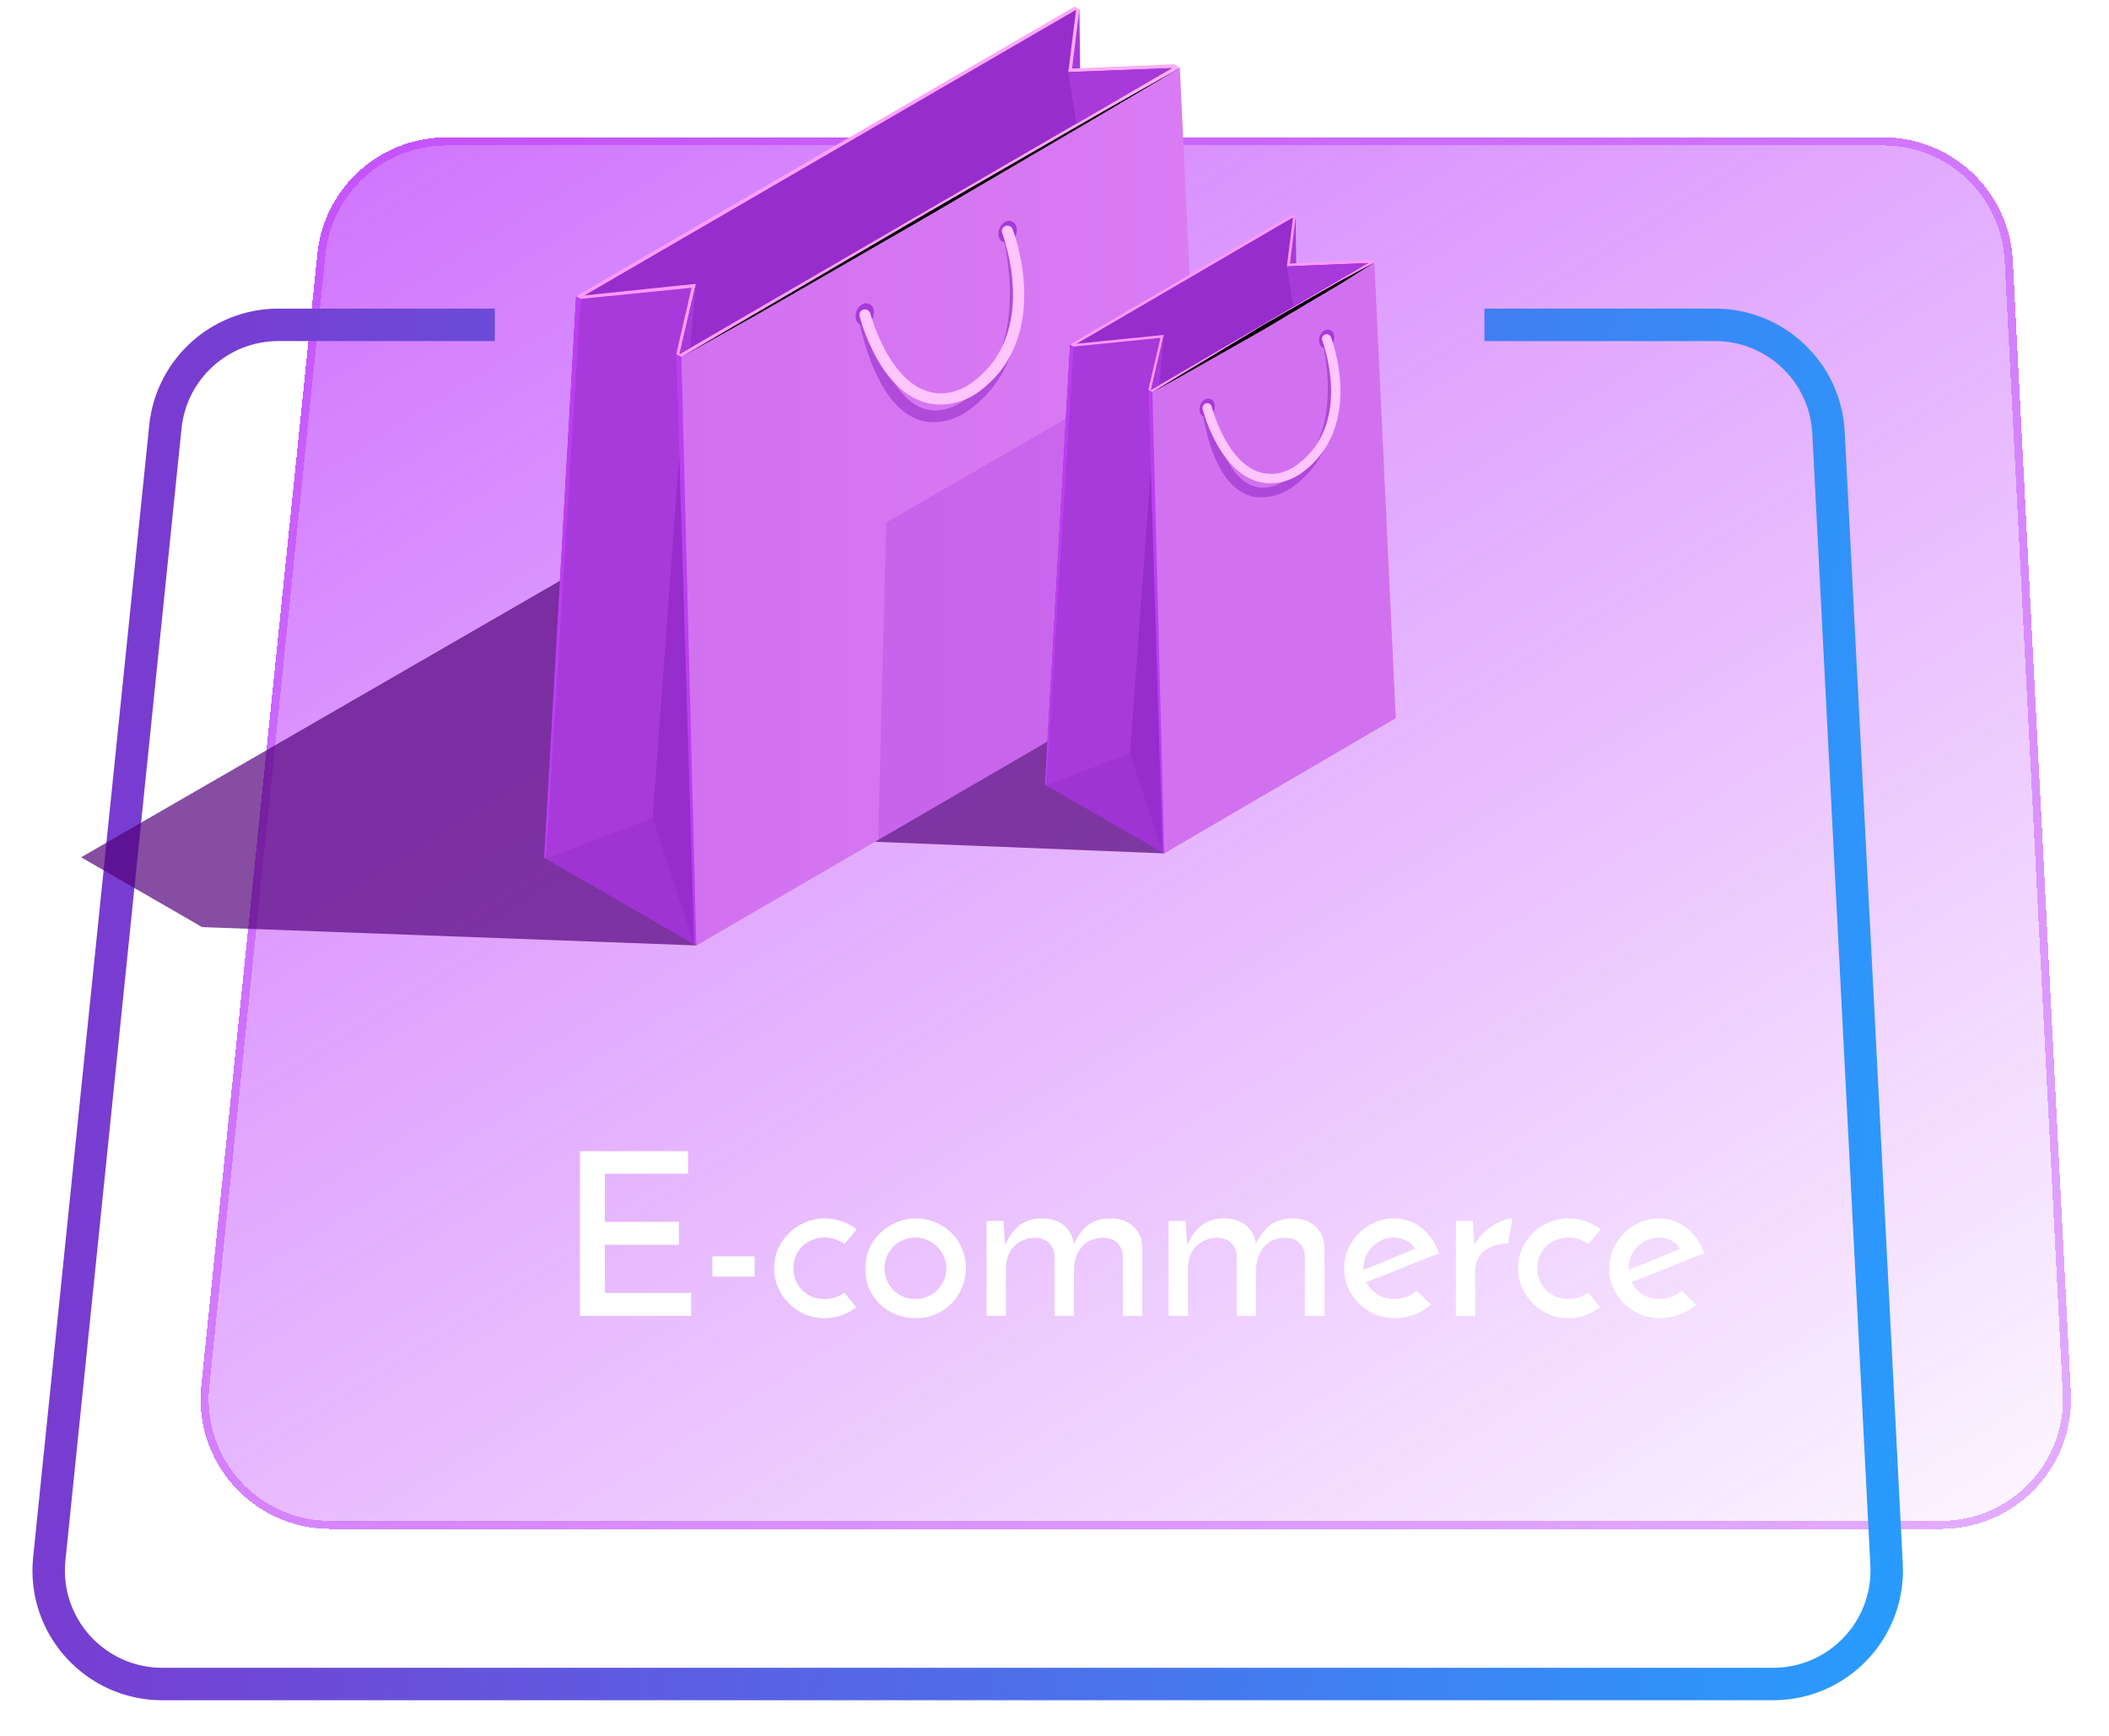 <svg width="260" height="214" viewBox="0 0 260 214" fill="none" xmlns="http://www.w3.org/2000/svg">
<g filter="url(#filter0_bd_2_2440)">
<path d="M39.123 27.3C39.961 19.139 46.836 12.933 55.04 12.933H232.163C240.681 12.933 247.706 19.607 248.142 28.113L255.3 167.686C255.769 176.832 248.479 184.505 239.321 184.505H40.725C31.243 184.505 23.841 176.305 24.808 166.873L39.123 27.3Z" fill="url(#paint0_linear_2_2440)" shape-rendering="crispEdges"/>
<path d="M55.04 13.433H232.163C240.415 13.433 247.22 19.898 247.643 28.139L254.8 167.711C255.255 176.572 248.193 184.005 239.321 184.005H40.725C31.539 184.005 24.369 176.062 25.306 166.924L39.621 27.352C40.432 19.445 47.092 13.433 55.04 13.433Z" stroke="#A900FD" stroke-opacity="0.3" shape-rendering="crispEdges"/>
</g>
<g filter="url(#filter1_bd_2_2440)">
<path fill-rule="evenodd" clip-rule="evenodd" d="M61 34.05H34.317C26.112 34.05 19.237 40.255 18.4 48.417L4.085 187.989C3.118 197.422 10.52 205.622 20.002 205.622H218.597C227.756 205.622 235.045 197.949 234.576 188.802L227.419 49.23C226.982 40.723 219.958 34.05 211.44 34.05H183V38.05H211.44C217.828 38.05 223.097 43.055 223.424 49.435L230.582 189.007C230.933 195.867 225.466 201.622 218.597 201.622H20.002C12.89 201.622 7.339 195.472 8.064 188.397L22.379 48.825C23.007 42.704 28.163 38.05 34.317 38.05H61V34.05Z" fill="url(#paint1_linear_2_2440)"/>
</g>
<path d="M71.492 162.233V141.933H84.82V144.705H74.572V150.641H83.7V153.469H74.572V159.405H85.212V162.233H71.492ZM87.821 157.389V154.897H93.029V157.389H87.821ZM104.086 159.349C104.348 159.666 104.59 159.974 104.814 160.273C105.057 160.553 105.3 160.852 105.542 161.169C105.02 161.58 104.432 161.906 103.778 162.149C103.125 162.392 102.416 162.513 101.65 162.513C100.792 162.513 99.98 162.354 99.214 162.037C98.468 161.701 97.814 161.253 97.254 160.693C96.694 160.133 96.246 159.48 95.91 158.733C95.593 157.986 95.434 157.193 95.434 156.353C95.434 155.513 95.593 154.72 95.91 153.973C96.246 153.226 96.694 152.582 97.254 152.041C97.814 151.481 98.468 151.042 99.214 150.725C99.98 150.389 100.792 150.221 101.65 150.221C102.434 150.221 103.153 150.342 103.806 150.585C104.478 150.828 105.085 151.154 105.626 151.565L104.086 153.385C103.769 153.124 103.405 152.928 102.994 152.797C102.584 152.648 102.136 152.573 101.65 152.573C101.09 152.573 100.577 152.676 100.11 152.881C99.644 153.068 99.233 153.329 98.878 153.665C98.542 154.001 98.281 154.402 98.094 154.869C97.908 155.317 97.814 155.812 97.814 156.353C97.814 156.894 97.908 157.398 98.094 157.865C98.281 158.313 98.542 158.714 98.878 159.069C99.233 159.405 99.644 159.676 100.11 159.881C100.577 160.068 101.09 160.161 101.65 160.161C102.136 160.161 102.584 160.096 102.994 159.965C103.405 159.816 103.769 159.61 104.086 159.349ZM106.673 156.353C106.673 155.513 106.831 154.72 107.149 153.973C107.485 153.226 107.933 152.582 108.493 152.041C109.053 151.481 109.706 151.042 110.453 150.725C111.218 150.389 112.039 150.221 112.917 150.221C113.794 150.221 114.606 150.389 115.353 150.725C116.118 151.042 116.771 151.481 117.313 152.041C117.873 152.582 118.302 153.226 118.601 153.973C118.918 154.72 119.077 155.513 119.077 156.353C119.077 157.193 118.918 157.986 118.601 158.733C118.302 159.48 117.873 160.133 117.313 160.693C116.771 161.253 116.118 161.701 115.353 162.037C114.606 162.354 113.785 162.513 112.889 162.513C112.03 162.513 111.218 162.364 110.453 162.065C109.706 161.766 109.053 161.346 108.493 160.805C107.933 160.264 107.485 159.62 107.149 158.873C106.831 158.108 106.673 157.268 106.673 156.353ZM109.053 156.381C109.053 156.904 109.146 157.398 109.333 157.865C109.538 158.313 109.809 158.714 110.145 159.069C110.499 159.405 110.901 159.676 111.349 159.881C111.815 160.068 112.31 160.161 112.833 160.161C113.355 160.161 113.85 160.068 114.317 159.881C114.783 159.676 115.185 159.405 115.521 159.069C115.875 158.714 116.155 158.313 116.361 157.865C116.566 157.398 116.669 156.904 116.669 156.381C116.669 155.858 116.566 155.364 116.361 154.897C116.155 154.43 115.875 154.029 115.521 153.693C115.185 153.338 114.783 153.068 114.317 152.881C113.85 152.676 113.355 152.573 112.833 152.573C112.31 152.573 111.815 152.676 111.349 152.881C110.901 153.068 110.499 153.338 110.145 153.693C109.809 154.029 109.538 154.43 109.333 154.897C109.146 155.364 109.053 155.858 109.053 156.381ZM121.621 150.529H123.721C123.759 151.108 123.787 151.64 123.805 152.125C123.843 152.592 123.88 153.058 123.917 153.525C124.347 152.517 124.907 151.724 125.597 151.145C126.307 150.548 127.249 150.24 128.425 150.221C129.564 150.221 130.479 150.51 131.169 151.089C131.86 151.668 132.261 152.424 132.373 153.357C132.84 152.405 133.409 151.649 134.081 151.089C134.772 150.529 135.696 150.24 136.853 150.221C138.067 150.221 139.019 150.548 139.709 151.201C140.419 151.854 140.792 152.694 140.829 153.721V162.233H138.421V154.813C138.384 154.216 138.179 153.712 137.805 153.301C137.451 152.872 136.863 152.638 136.041 152.601C134.921 152.601 134.044 152.965 133.409 153.693C132.775 154.402 132.439 155.317 132.401 156.437V162.233H130.021V154.813C129.984 154.216 129.769 153.712 129.377 153.301C129.004 152.872 128.425 152.638 127.641 152.601C127.081 152.601 126.577 152.704 126.129 152.909C125.681 153.096 125.299 153.357 124.981 153.693C124.664 154.029 124.421 154.43 124.253 154.897C124.085 155.364 124.001 155.877 124.001 156.437V162.233H121.621V150.529ZM144.071 150.529H146.171C146.208 151.108 146.236 151.64 146.255 152.125C146.292 152.592 146.329 153.058 146.367 153.525C146.796 152.517 147.356 151.724 148.047 151.145C148.756 150.548 149.699 150.24 150.875 150.221C152.013 150.221 152.928 150.51 153.619 151.089C154.309 151.668 154.711 152.424 154.823 153.357C155.289 152.405 155.859 151.649 156.531 151.089C157.221 150.529 158.145 150.24 159.303 150.221C160.516 150.221 161.468 150.548 162.159 151.201C162.868 151.854 163.241 152.694 163.279 153.721V162.233H160.871V154.813C160.833 154.216 160.628 153.712 160.255 153.301C159.9 152.872 159.312 152.638 158.491 152.601C157.371 152.601 156.493 152.965 155.859 153.693C155.224 154.402 154.888 155.317 154.851 156.437V162.233H152.471V154.813C152.433 154.216 152.219 153.712 151.827 153.301C151.453 152.872 150.875 152.638 150.091 152.601C149.531 152.601 149.027 152.704 148.579 152.909C148.131 153.096 147.748 153.357 147.431 153.693C147.113 154.029 146.871 154.43 146.703 154.897C146.535 155.364 146.451 155.877 146.451 156.437V162.233H144.071V150.529ZM176.432 160.861C175.872 161.365 175.191 161.766 174.388 162.065C173.585 162.364 172.764 162.513 171.924 162.513C171.065 162.513 170.253 162.354 169.488 162.037C168.741 161.701 168.088 161.262 167.528 160.721C166.968 160.161 166.52 159.508 166.184 158.761C165.867 158.014 165.708 157.221 165.708 156.381C165.708 155.541 165.867 154.748 166.184 154.001C166.52 153.254 166.968 152.601 167.528 152.041C168.088 151.481 168.732 151.042 169.46 150.725C170.207 150.389 171 150.221 171.84 150.221C173.165 150.221 174.313 150.622 175.284 151.425C176.273 152.209 176.983 153.245 177.412 154.533C176.833 154.738 176.171 154.99 175.424 155.289C174.677 155.588 173.903 155.905 173.1 156.241C172.297 156.558 171.495 156.876 170.692 157.193C169.889 157.51 169.143 157.8 168.452 158.061C168.769 158.696 169.227 159.209 169.824 159.601C170.44 159.974 171.121 160.161 171.868 160.161C172.372 160.161 172.876 160.068 173.38 159.881C173.903 159.694 174.323 159.442 174.64 159.125L176.432 160.861ZM174.416 153.973C174.192 153.506 173.837 153.161 173.352 152.937C172.867 152.694 172.372 152.573 171.868 152.573C171.327 152.573 170.823 152.676 170.356 152.881C169.908 153.086 169.516 153.366 169.18 153.721C168.844 154.057 168.573 154.449 168.368 154.897C168.181 155.345 168.088 155.802 168.088 156.269C168.088 156.362 168.088 156.428 168.088 156.465C168.107 156.502 168.116 156.53 168.116 156.549C168.601 156.362 169.124 156.157 169.684 155.933C170.263 155.69 170.832 155.457 171.392 155.233C171.952 154.99 172.493 154.766 173.016 154.561C173.539 154.337 174.005 154.141 174.416 153.973ZM185.921 153.301C185.398 153.301 184.894 153.376 184.409 153.525C183.923 153.656 183.485 153.861 183.093 154.141C182.719 154.421 182.421 154.776 182.197 155.205C181.973 155.616 181.861 156.092 181.861 156.633V162.233H179.481V150.529H181.581C181.618 151.108 181.646 151.64 181.665 152.125C181.702 152.592 181.739 153.058 181.777 153.525C182.019 153.021 182.337 152.564 182.729 152.153C183.121 151.742 183.541 151.397 183.989 151.117C184.437 150.837 184.875 150.622 185.305 150.473C185.734 150.305 186.117 150.221 186.453 150.221L185.921 153.301ZM195.797 159.349C196.059 159.666 196.301 159.974 196.525 160.273C196.768 160.553 197.011 160.852 197.253 161.169C196.731 161.58 196.143 161.906 195.489 162.149C194.836 162.392 194.127 162.513 193.361 162.513C192.503 162.513 191.691 162.354 190.925 162.037C190.179 161.701 189.525 161.253 188.965 160.693C188.405 160.133 187.957 159.48 187.621 158.733C187.304 157.986 187.145 157.193 187.145 156.353C187.145 155.513 187.304 154.72 187.621 153.973C187.957 153.226 188.405 152.582 188.965 152.041C189.525 151.481 190.179 151.042 190.925 150.725C191.691 150.389 192.503 150.221 193.361 150.221C194.145 150.221 194.864 150.342 195.517 150.585C196.189 150.828 196.796 151.154 197.337 151.565L195.797 153.385C195.48 153.124 195.116 152.928 194.705 152.797C194.295 152.648 193.847 152.573 193.361 152.573C192.801 152.573 192.288 152.676 191.821 152.881C191.355 153.068 190.944 153.329 190.589 153.665C190.253 154.001 189.992 154.402 189.805 154.869C189.619 155.317 189.525 155.812 189.525 156.353C189.525 156.894 189.619 157.398 189.805 157.865C189.992 158.313 190.253 158.714 190.589 159.069C190.944 159.405 191.355 159.676 191.821 159.881C192.288 160.068 192.801 160.161 193.361 160.161C193.847 160.161 194.295 160.096 194.705 159.965C195.116 159.816 195.48 159.61 195.797 159.349ZM209.108 160.861C208.548 161.365 207.866 161.766 207.064 162.065C206.261 162.364 205.44 162.513 204.6 162.513C203.741 162.513 202.929 162.354 202.164 162.037C201.417 161.701 200.764 161.262 200.204 160.721C199.644 160.161 199.196 159.508 198.86 158.761C198.542 158.014 198.384 157.221 198.384 156.381C198.384 155.541 198.542 154.748 198.86 154.001C199.196 153.254 199.644 152.601 200.204 152.041C200.764 151.481 201.408 151.042 202.136 150.725C202.882 150.389 203.676 150.221 204.516 150.221C205.841 150.221 206.989 150.622 207.96 151.425C208.949 152.209 209.658 153.245 210.088 154.533C209.509 154.738 208.846 154.99 208.1 155.289C207.353 155.588 206.578 155.905 205.776 156.241C204.973 156.558 204.17 156.876 203.368 157.193C202.565 157.51 201.818 157.8 201.128 158.061C201.445 158.696 201.902 159.209 202.5 159.601C203.116 159.974 203.797 160.161 204.544 160.161C205.048 160.161 205.552 160.068 206.056 159.881C206.578 159.694 206.998 159.442 207.316 159.125L209.108 160.861ZM207.092 153.973C206.868 153.506 206.513 153.161 206.028 152.937C205.542 152.694 205.048 152.573 204.544 152.573C204.002 152.573 203.498 152.676 203.032 152.881C202.584 153.086 202.192 153.366 201.856 153.721C201.52 154.057 201.249 154.449 201.044 154.897C200.857 155.345 200.764 155.802 200.764 156.269C200.764 156.362 200.764 156.428 200.764 156.465C200.782 156.502 200.792 156.53 200.792 156.549C201.277 156.362 201.8 156.157 202.36 155.933C202.938 155.69 203.508 155.457 204.068 155.233C204.628 154.99 205.169 154.766 205.692 154.561C206.214 154.337 206.681 154.141 207.092 153.973Z" fill="white"/>
<g style="mix-blend-mode:multiply" opacity="0.7">
<path d="M143.066 86.117L112.122 88.089L94.379 103.243L143.529 105.215L143.066 86.117Z" fill="#52017B"/>
</g>
<g style="mix-blend-mode:multiply" opacity="0.7">
<path d="M97.636 55.088L10 105.695L24.915 114.301L85.842 116.564L85.379 97.466L97.636 55.088Z" fill="#52017B"/>
</g>
<path d="M133.071 1.155L112.928 13.807L133.877 70.826L133.071 1.155Z" fill="#A839DA"/>
<path d="M94.379 37.996L92.545 28.396L71.03 36.522L67.087 105.746L85.842 116.581L94.379 37.996Z" fill="#962DCC"/>
<path d="M71.03 36.522L67.31 105.883L80.459 100.878L85.259 35.476L71.03 36.522Z" fill="#A839DA"/>
<path d="M83.373 43.653L85.585 116.427L85.842 116.581L86.305 45.642L83.373 43.653Z" fill="#BB3FF1"/>
<path d="M145.449 8.304L84.007 44.013L85.842 116.581L148.826 79.98L145.449 8.304Z" fill="url(#paint2_linear_2_2440)"/>
<path d="M71.03 36.522L67.087 105.746L67.31 105.883L71.596 36.848L71.75 36.522H71.03Z" fill="#BB3FF1"/>
<path d="M132.489 0.812L71.03 36.522L71.596 36.848L85.259 35.476L83.373 43.653L84.007 44.013L120.403 22.859L145.449 8.304L144.797 7.927L132.163 8.458L133.071 1.155L132.489 0.812Z" fill="url(#paint3_linear_2_2440)"/>
<path d="M85.79 34.996L72.059 36.419L132.66 1.207L131.7 8.887L144.489 8.39L83.767 43.67L85.79 34.996Z" fill="#962DCC"/>
<g style="mix-blend-mode:screen" opacity="0.5">
<path d="M80.459 100.878L67.31 105.884L85.585 116.427L80.459 100.878Z" fill="#A839DA"/>
</g>
<path d="M131.7 8.887L132.694 15.247L144.489 8.39L131.7 8.887Z" fill="#A839DA"/>
<path d="M83.767 43.671L85.087 42.916L85.79 34.996L83.767 43.671Z" fill="#A839DA"/>
<path opacity="0.6" d="M124.86 28.327C124.835 28.243 124.793 28.165 124.736 28.098C124.679 28.03 124.609 27.976 124.53 27.937C124.451 27.898 124.365 27.876 124.277 27.873C124.189 27.869 124.102 27.884 124.02 27.916C123.845 27.989 123.705 28.124 123.625 28.295C123.546 28.467 123.534 28.662 123.591 28.842C123.591 28.962 127.448 42.711 119.202 49.088C118.395 49.757 117.445 50.232 116.425 50.477C109.448 52.002 107.185 38.922 107.168 38.802C107.154 38.714 107.122 38.63 107.074 38.556C107.025 38.482 106.962 38.418 106.888 38.37C106.813 38.321 106.73 38.289 106.642 38.275C106.555 38.261 106.465 38.265 106.379 38.288C106.2 38.34 106.047 38.456 105.949 38.614C105.851 38.773 105.815 38.962 105.848 39.145C105.934 39.642 108.076 51.985 115.019 52.054C115.561 52.053 116.101 51.996 116.631 51.882C117.856 51.573 118.994 50.986 119.957 50.168C129.043 43.208 124.911 28.465 124.86 28.327Z" fill="#962DCC"/>
<path d="M125.288 27.899C125.393 28.236 125.384 28.597 125.263 28.929C125.143 29.26 124.917 29.543 124.62 29.733C124.498 29.826 124.357 29.887 124.206 29.913C124.056 29.938 123.902 29.927 123.757 29.879C123.612 29.832 123.481 29.751 123.374 29.642C123.268 29.532 123.189 29.399 123.145 29.253C123.055 28.912 123.072 28.55 123.195 28.219C123.318 27.887 123.54 27.602 123.831 27.402C123.953 27.313 124.095 27.255 124.244 27.233C124.393 27.211 124.546 27.224 124.688 27.273C124.831 27.322 124.96 27.404 125.065 27.513C125.169 27.622 125.246 27.754 125.288 27.899Z" fill="#A839DA"/>
<path d="M107.682 38.065C107.774 38.405 107.76 38.765 107.64 39.096C107.521 39.427 107.302 39.714 107.014 39.916C106.89 40.004 106.747 40.062 106.597 40.084C106.447 40.106 106.293 40.093 106.149 40.044C106.006 39.996 105.875 39.914 105.769 39.805C105.663 39.696 105.584 39.564 105.539 39.419C105.447 39.079 105.462 38.719 105.581 38.388C105.701 38.056 105.92 37.77 106.208 37.568C106.332 37.479 106.474 37.422 106.625 37.4C106.775 37.377 106.928 37.391 107.072 37.44C107.216 37.488 107.346 37.57 107.452 37.679C107.558 37.787 107.637 37.92 107.682 38.065V38.065Z" fill="#A839DA"/>
<path d="M124.86 28.327C124.835 28.234 124.791 28.147 124.73 28.072C124.669 27.997 124.593 27.935 124.507 27.892C124.421 27.848 124.326 27.823 124.23 27.818C124.133 27.814 124.037 27.83 123.947 27.865C123.857 27.9 123.775 27.954 123.708 28.023C123.64 28.092 123.587 28.174 123.554 28.265C123.52 28.356 123.506 28.452 123.513 28.549C123.519 28.645 123.546 28.739 123.591 28.825C123.591 28.945 128.186 40.825 120.06 46.996C119.247 47.64 118.306 48.102 117.3 48.351C110.237 49.877 107.305 38.682 107.271 38.579C107.21 38.424 107.095 38.297 106.948 38.22C106.8 38.144 106.629 38.124 106.468 38.163C106.307 38.203 106.165 38.3 106.07 38.437C105.975 38.573 105.932 38.739 105.951 38.905C106.071 39.385 108.814 49.877 115.928 49.877C116.505 49.876 117.079 49.813 117.642 49.688C118.859 49.412 119.997 48.86 120.968 48.077C129.831 41.236 124.911 28.447 124.86 28.327Z" fill="#FFC5FF"/>
<path style="mix-blend-mode:screen" d="M84.007 44.013L93.556 38.408L114.625 26.064L135.78 13.858L145.449 8.373L135.9 14.047L114.814 26.407L93.659 38.596L84.007 44.013Z" fill="url(#paint4_radial_2_2440)"/>
<g style="mix-blend-mode:multiply" opacity="0.3">
<path d="M133.86 88.689L137.546 48.076L109.259 64.414L108.265 103.552L133.86 88.689Z" fill="#A839DA"/>
</g>
<path d="M159.729 26.767L143.957 36.676L160.364 81.351L159.729 26.767Z" fill="#A839DA"/>
<path d="M150.197 43.619L148.775 36.11L131.923 42.471L128.82 96.729L143.529 105.215L150.197 43.619Z" fill="#962DCC"/>
<path d="M131.923 42.471L128.991 96.832L139.312 92.906L143.066 41.648L131.923 42.471Z" fill="#A839DA"/>
<path d="M141.574 48.059L143.323 105.095L143.529 105.215L143.889 49.619L141.574 48.059Z" fill="#BB3FF1"/>
<path d="M169.432 32.356L155.529 40.482L142.072 48.351L143.529 105.215L172.072 88.552L169.432 32.356Z" fill="url(#paint5_linear_2_2440)"/>
<path d="M131.923 42.471L128.82 96.729L128.991 96.832L132.351 42.728L132.471 42.471H131.923Z" fill="#BB3FF1"/>
<path d="M159.283 26.493L131.923 42.471L132.351 42.728L143.066 41.648L141.574 48.059L142.072 48.351L169.432 32.356L168.918 32.065L159.026 32.493L159.729 26.767L159.283 26.493Z" fill="url(#paint6_linear_2_2440)"/>
<path d="M143.477 41.288L132.711 42.385L159.404 26.802L158.649 32.836L168.678 32.425L141.9 48.076L143.477 41.288Z" fill="#962DCC"/>
<g style="mix-blend-mode:screen" opacity="0.5">
<path d="M139.312 92.906L128.991 96.832L143.323 105.095L139.312 92.906Z" fill="#A839DA"/>
</g>
<path d="M158.649 32.836L159.438 37.808L168.678 32.425L158.649 32.836Z" fill="#A839DA"/>
<path d="M141.9 48.077L142.912 47.476L143.477 41.288L141.9 48.077Z" fill="#A839DA"/>
<path opacity="0.6" d="M164.066 41.579C164.044 41.506 164.006 41.438 163.956 41.381C163.905 41.323 163.843 41.276 163.774 41.244C163.704 41.212 163.629 41.194 163.552 41.193C163.476 41.192 163.4 41.206 163.329 41.236C163.184 41.297 163.067 41.41 163.001 41.553C162.934 41.695 162.923 41.857 162.969 42.008C162.969 42.11 166.192 53.459 159.061 58.842C158.357 59.393 157.545 59.79 156.678 60.008C150.695 61.328 149.375 50.236 149.358 50.133C149.344 50.059 149.314 49.988 149.272 49.925C149.229 49.862 149.173 49.809 149.109 49.768C149.044 49.728 148.972 49.702 148.897 49.691C148.822 49.68 148.745 49.685 148.672 49.705C148.522 49.749 148.393 49.847 148.311 49.98C148.229 50.112 148.199 50.271 148.226 50.425C148.226 50.853 149.512 61.328 155.461 61.328C155.927 61.324 156.393 61.272 156.849 61.174C157.888 60.925 158.859 60.451 159.695 59.785C167.547 53.836 164.101 41.682 164.066 41.579Z" fill="#962DCC"/>
<path d="M164.444 41.219C164.527 41.5 164.517 41.801 164.415 42.076C164.313 42.352 164.125 42.586 163.878 42.745C163.777 42.823 163.659 42.874 163.534 42.895C163.408 42.916 163.279 42.906 163.159 42.865C163.039 42.825 162.93 42.755 162.843 42.662C162.756 42.569 162.693 42.456 162.661 42.333C162.579 42.051 162.589 41.751 162.687 41.474C162.786 41.197 162.968 40.958 163.209 40.791C163.313 40.713 163.433 40.663 163.561 40.643C163.688 40.623 163.818 40.635 163.94 40.677C164.062 40.719 164.172 40.791 164.259 40.885C164.347 40.98 164.41 41.094 164.444 41.219Z" fill="#A839DA"/>
<path d="M149.717 49.722C149.801 50.003 149.791 50.304 149.689 50.579C149.587 50.854 149.399 51.089 149.152 51.248C149.051 51.325 148.933 51.377 148.807 51.398C148.682 51.419 148.553 51.409 148.433 51.368C148.312 51.327 148.204 51.258 148.117 51.165C148.03 51.072 147.967 50.959 147.935 50.836C147.853 50.554 147.863 50.253 147.961 49.977C148.059 49.7 148.242 49.461 148.483 49.293C148.586 49.216 148.707 49.165 148.835 49.146C148.962 49.126 149.092 49.138 149.214 49.18C149.336 49.222 149.446 49.294 149.533 49.388C149.621 49.483 149.684 49.597 149.717 49.722V49.722Z" fill="#A839DA"/>
<path d="M164.084 41.562C164.026 41.423 163.918 41.312 163.78 41.251C163.643 41.19 163.488 41.185 163.346 41.236C163.274 41.263 163.208 41.303 163.152 41.356C163.096 41.409 163.052 41.473 163.021 41.543C162.991 41.614 162.975 41.69 162.975 41.767C162.975 41.844 162.99 41.92 163.021 41.99C163.021 42.093 166.861 51.968 160.072 57.179C159.391 57.719 158.602 58.105 157.758 58.311C151.843 59.579 149.409 50.236 149.375 50.133C149.357 50.06 149.324 49.99 149.279 49.929C149.233 49.868 149.176 49.817 149.111 49.779C149.045 49.74 148.972 49.715 148.897 49.706C148.822 49.696 148.745 49.702 148.672 49.722C148.527 49.766 148.405 49.863 148.329 49.993C148.252 50.123 148.228 50.278 148.26 50.425C148.363 50.819 150.678 59.58 156.609 59.58C157.076 59.577 157.542 59.525 157.998 59.425C159.007 59.194 159.951 58.736 160.758 58.088C168.249 52.362 164.118 41.665 164.084 41.562Z" fill="#FFC5FF"/>
<path style="mix-blend-mode:screen" d="M169.432 32.373L165.284 34.979C162.729 36.487 159.318 38.51 155.923 40.55L146.426 45.933L142.089 48.351L146.306 45.762L155.649 40.122L165.095 34.705L169.432 32.373Z" fill="url(#paint7_radial_2_2440)"/>
<defs>
<filter id="filter0_bd_2_2440" x="12.723" y="0.933" width="254.598" height="195.572" filterUnits="userSpaceOnUse" color-interpolation-filters="sRGB">
<feFlood flood-opacity="0" result="BackgroundImageFix"/>
<feGaussianBlur in="BackgroundImage" stdDeviation="6"/>
<feComposite in2="SourceAlpha" operator="in" result="effect1_backgroundBlur_2_2440"/>
<feColorMatrix in="SourceAlpha" type="matrix" values="0 0 0 0 0 0 0 0 0 0 0 0 0 0 0 0 0 0 127 0" result="hardAlpha"/>
<feOffset dy="4"/>
<feGaussianBlur stdDeviation="2"/>
<feComposite in2="hardAlpha" operator="out"/>
<feColorMatrix type="matrix" values="0 0 0 0 0 0 0 0 0 0 0 0 0 0 0 0 0 0 0.25 0"/>
<feBlend mode="normal" in2="effect1_backgroundBlur_2_2440" result="effect2_dropShadow_2_2440"/>
<feBlend mode="normal" in="SourceGraphic" in2="effect2_dropShadow_2_2440" result="shape"/>
</filter>
<filter id="filter1_bd_2_2440" x="-8" y="22.05" width="254.598" height="195.572" filterUnits="userSpaceOnUse" color-interpolation-filters="sRGB">
<feFlood flood-opacity="0" result="BackgroundImageFix"/>
<feGaussianBlur in="BackgroundImage" stdDeviation="6"/>
<feComposite in2="SourceAlpha" operator="in" result="effect1_backgroundBlur_2_2440"/>
<feColorMatrix in="SourceAlpha" type="matrix" values="0 0 0 0 0 0 0 0 0 0 0 0 0 0 0 0 0 0 127 0" result="hardAlpha"/>
<feOffset dy="4"/>
<feGaussianBlur stdDeviation="2"/>
<feComposite in2="hardAlpha" operator="out"/>
<feColorMatrix type="matrix" values="0 0 0 0 0 0 0 0 0 0 0 0 0 0 0 0 0 0 0.25 0"/>
<feBlend mode="normal" in2="effect1_backgroundBlur_2_2440" result="effect2_dropShadow_2_2440"/>
<feBlend mode="normal" in="SourceGraphic" in2="effect2_dropShadow_2_2440" result="shape"/>
</filter>
<linearGradient id="paint0_linear_2_2440" x1="-90.942" y1="-173.173" x2="174.422" y2="252.457" gradientUnits="userSpaceOnUse">
<stop stop-color="#A900FD"/>
<stop offset="1" stop-color="#A900FD" stop-opacity="0"/>
</linearGradient>
<linearGradient id="paint1_linear_2_2440" x1="234.598" y1="205.622" x2="-13.129" y2="175.656" gradientUnits="userSpaceOnUse">
<stop stop-color="#289CFF"/>
<stop offset="1" stop-color="#7F34CD"/>
</linearGradient>
<linearGradient id="paint2_linear_2_2440" x1="84.007" y1="62.442" x2="148.826" y2="62.442" gradientUnits="userSpaceOnUse">
<stop stop-color="#D271F0"/>
<stop offset="1" stop-color="#DA7CF4"/>
</linearGradient>
<linearGradient id="paint3_linear_2_2440" x1="71.047" y1="22.413" x2="145.449" y2="22.413" gradientUnits="userSpaceOnUse">
<stop stop-color="#FF98FF"/>
<stop offset="1" stop-color="#FFAFF5"/>
</linearGradient>
<radialGradient id="paint4_radial_2_2440" cx="0" cy="0" r="1" gradientUnits="userSpaceOnUse" gradientTransform="translate(4047.6 6026.69) scale(1711.14 992.598)">
<stop stop-color="#FFEC3D"/>
<stop offset="0.22" stop-color="#E53DFF"/>
<stop offset="0.26" stop-color="#C735DE"/>
<stop offset="0.34" stop-color="#9929AB"/>
<stop offset="0.42" stop-color="#701E7D"/>
<stop offset="0.51" stop-color="#4E1556"/>
<stop offset="0.59" stop-color="#310D37"/>
<stop offset="0.68" stop-color="#1C071F"/>
<stop offset="0.78" stop-color="#0C030D"/>
<stop offset="0.88" stop-color="#030103"/>
<stop offset="1"/>
</radialGradient>
<linearGradient id="paint5_linear_2_2440" x1="2555.93" y1="14146.6" x2="3080.94" y2="14146.6" gradientUnits="userSpaceOnUse">
<stop stop-color="#D271F0"/>
<stop offset="1" stop-color="#DA7CF4"/>
</linearGradient>
<linearGradient id="paint6_linear_2_2440" x1="2927.88" y1="3860.76" x2="3748.58" y2="3860.76" gradientUnits="userSpaceOnUse">
<stop stop-color="#FF98FF"/>
<stop offset="1" stop-color="#FFAFF5"/>
</linearGradient>
<radialGradient id="paint7_radial_2_2440" cx="0" cy="0" r="1" gradientUnits="userSpaceOnUse" gradientTransform="translate(2560.35 2862.63) scale(333.044 194.606)">
<stop stop-color="#FFEC3D"/>
<stop offset="0.22" stop-color="#E53DFF"/>
<stop offset="0.26" stop-color="#C735DE"/>
<stop offset="0.34" stop-color="#9929AB"/>
<stop offset="0.42" stop-color="#701E7D"/>
<stop offset="0.51" stop-color="#4E1556"/>
<stop offset="0.59" stop-color="#310D37"/>
<stop offset="0.68" stop-color="#1C071F"/>
<stop offset="0.78" stop-color="#0C030D"/>
<stop offset="0.88" stop-color="#030103"/>
<stop offset="1"/>
</radialGradient>
</defs>
</svg>
